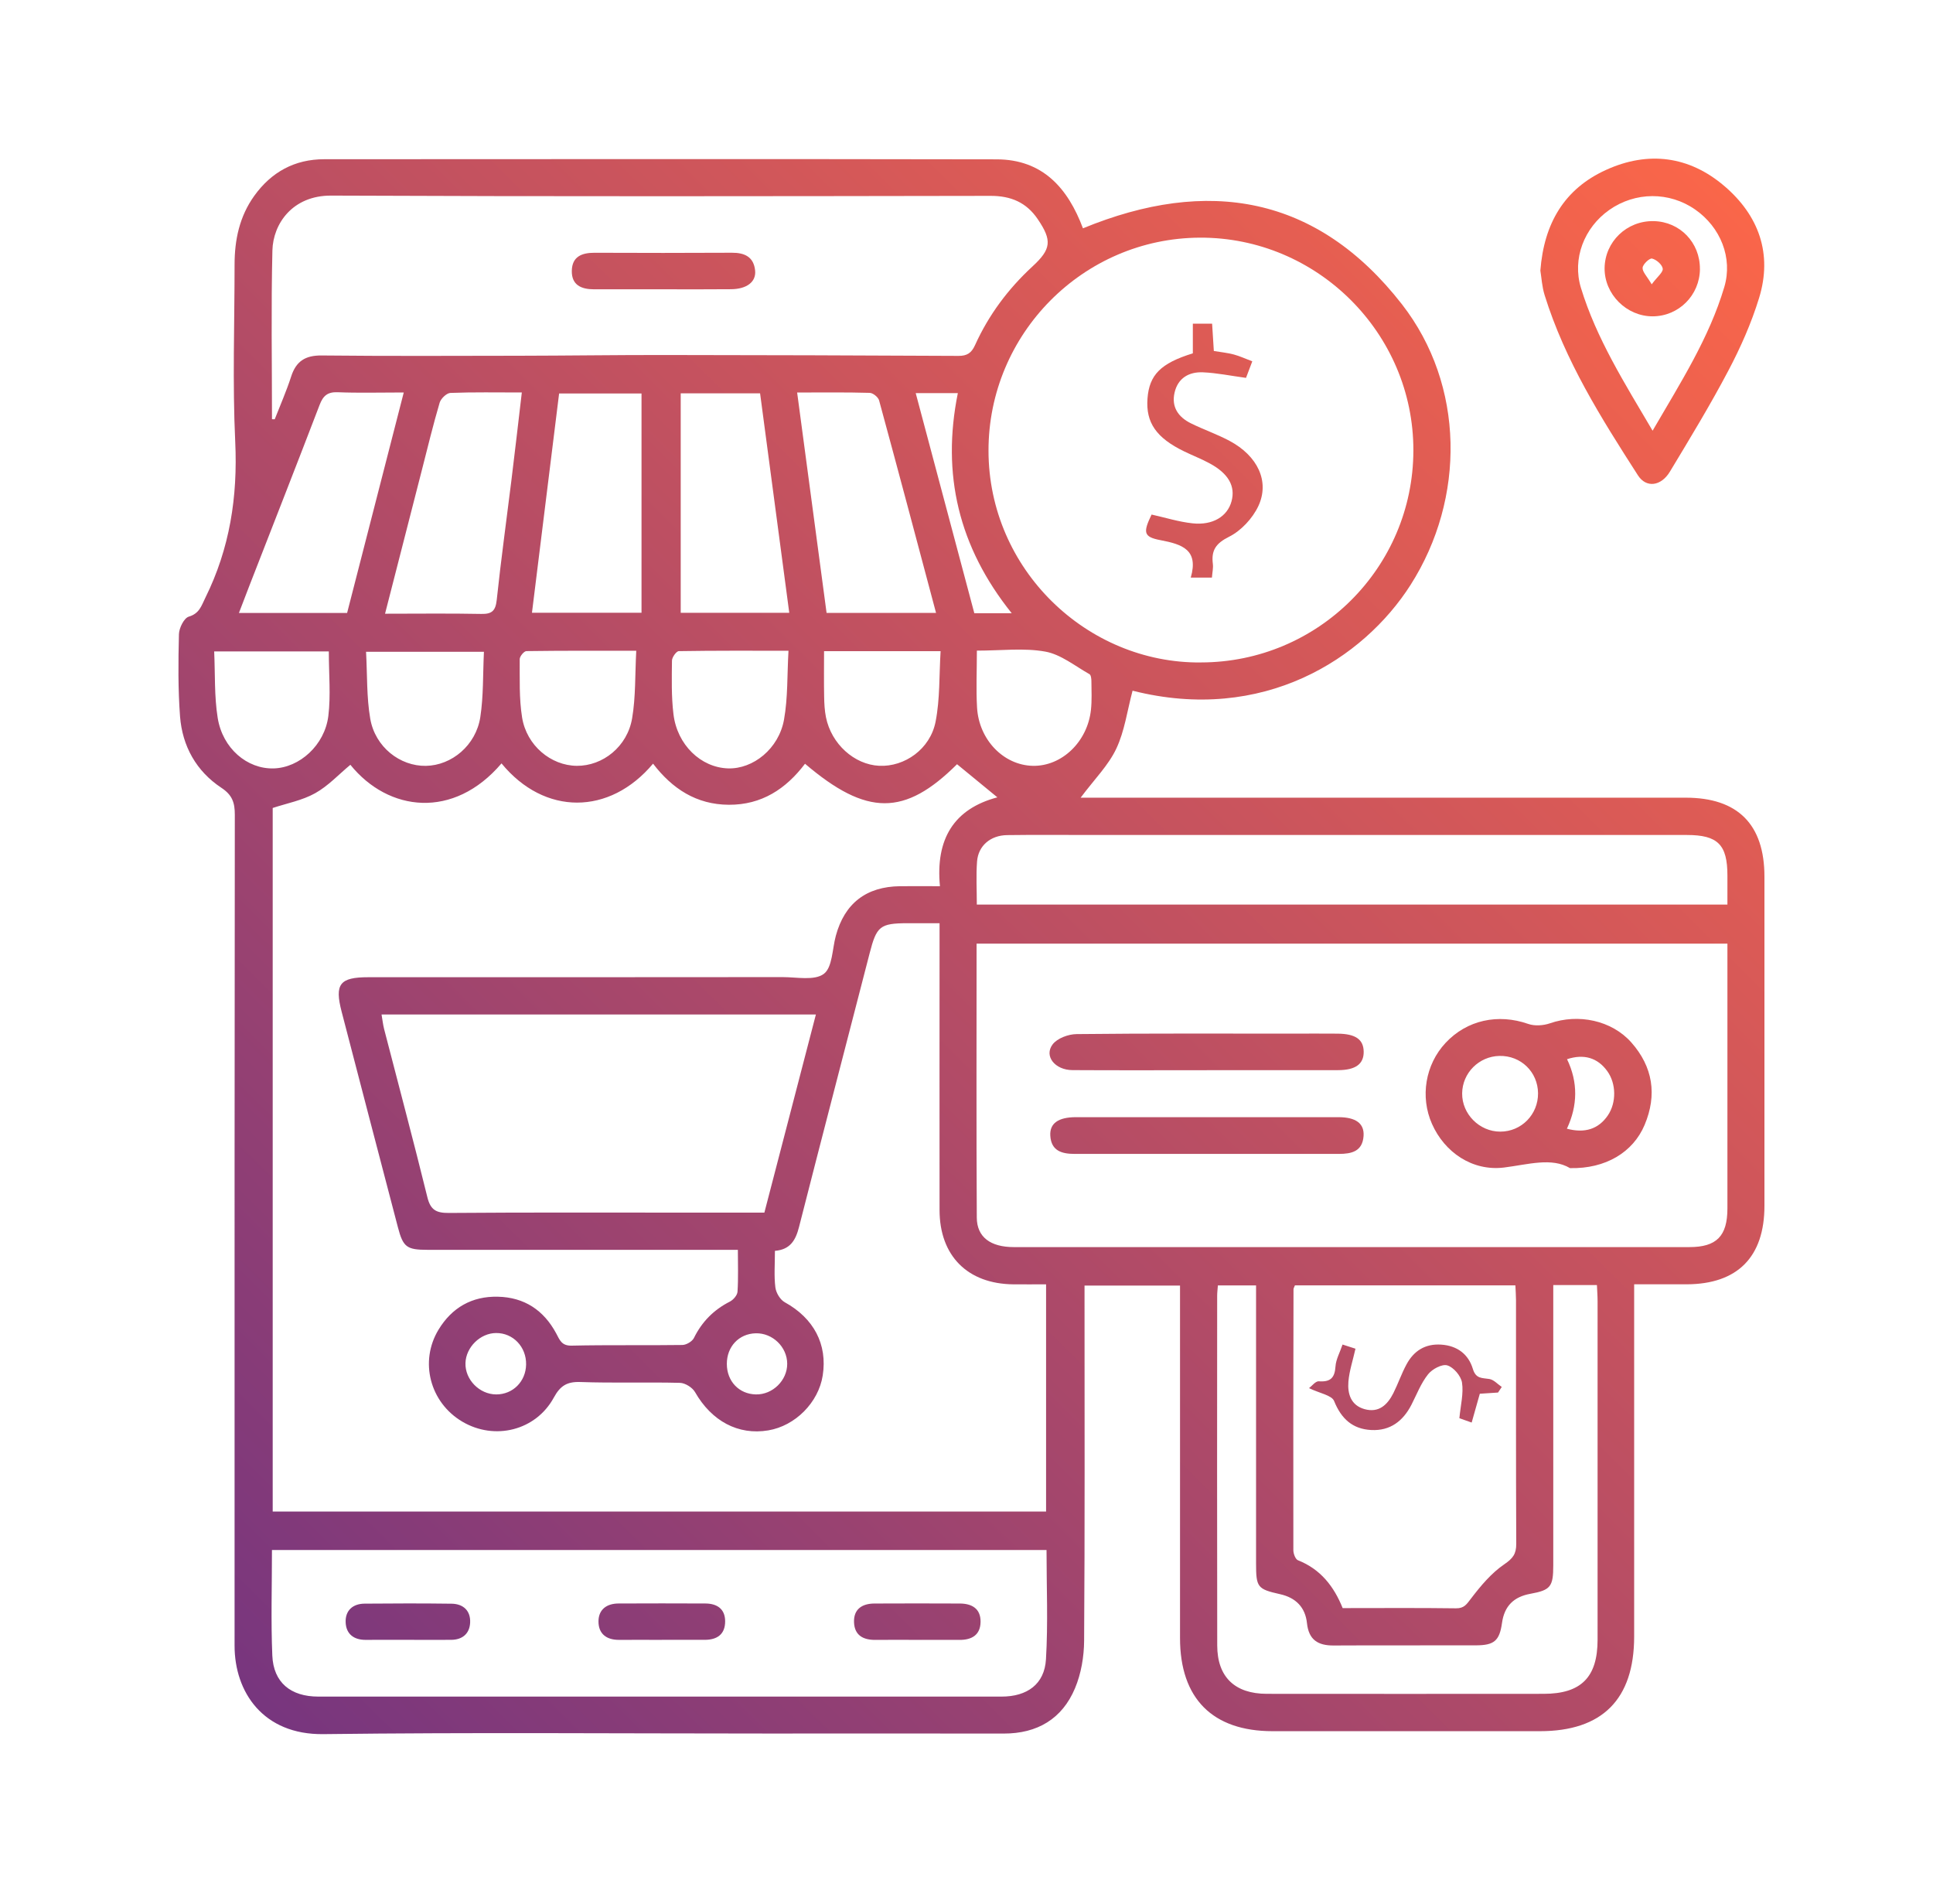 <svg width="65" height="64" viewBox="0 0 65 64" fill="none" xmlns="http://www.w3.org/2000/svg">
<path d="M38.084 23.222C37.904 23.898 37.816 24.581 37.536 25.172C37.272 25.731 36.805 26.194 36.338 26.818H37.107C43.633 26.818 50.16 26.818 56.686 26.818C58.435 26.818 59.332 27.716 59.332 29.473C59.333 33.161 59.334 36.851 59.332 40.539C59.332 42.261 58.425 43.173 56.717 43.178C56.153 43.179 55.589 43.178 54.951 43.178C54.951 43.434 54.951 43.641 54.951 43.846C54.951 47.571 54.952 51.295 54.951 55.02C54.95 57.129 53.88 58.202 51.782 58.202C48.785 58.202 45.788 58.203 42.791 58.202C40.771 58.201 39.68 57.101 39.68 55.07C39.68 51.327 39.68 47.586 39.68 43.843V43.22H36.469C36.469 43.418 36.469 43.624 36.469 43.828C36.469 47.606 36.481 51.384 36.455 55.16C36.452 55.697 36.355 56.268 36.149 56.758C35.717 57.788 34.88 58.284 33.752 58.282C31.109 58.277 28.467 58.281 25.825 58.281C20.841 58.281 15.857 58.239 10.875 58.301C8.844 58.327 7.886 56.882 7.888 55.325C7.89 53.783 7.888 52.24 7.888 50.697C7.888 42.929 7.886 35.16 7.896 27.392C7.896 26.988 7.815 26.731 7.445 26.486C6.602 25.929 6.131 25.087 6.054 24.085C5.985 23.168 5.994 22.242 6.017 21.321C6.022 21.113 6.189 20.777 6.35 20.731C6.708 20.624 6.772 20.366 6.904 20.099C7.726 18.441 7.996 16.704 7.91 14.855C7.816 12.873 7.888 10.883 7.888 8.896C7.888 8.062 8.054 7.274 8.55 6.584C9.127 5.781 9.91 5.354 10.902 5.353C18.439 5.35 25.977 5.343 33.513 5.357C35.062 5.36 35.909 6.324 36.416 7.676C40.608 5.952 44.286 6.564 47.141 10.228C49.257 12.945 49.287 16.756 47.432 19.665C45.85 22.146 42.478 24.333 38.085 23.221L38.084 23.222ZM26.058 42.051C26.058 42.504 26.025 42.899 26.073 43.282C26.095 43.463 26.234 43.697 26.39 43.782C27.361 44.318 27.83 45.192 27.665 46.245C27.523 47.151 26.743 47.937 25.835 48.089C24.819 48.259 23.928 47.775 23.372 46.803C23.284 46.648 23.041 46.496 22.866 46.491C21.75 46.463 20.631 46.502 19.516 46.463C19.065 46.447 18.839 46.59 18.624 46.984C18.019 48.096 16.633 48.438 15.545 47.795C14.458 47.153 14.095 45.773 14.748 44.7C15.198 43.961 15.868 43.576 16.738 43.595C17.633 43.614 18.284 44.049 18.704 44.83C18.82 45.046 18.882 45.248 19.221 45.24C20.462 45.212 21.703 45.236 22.945 45.218C23.079 45.216 23.276 45.1 23.334 44.983C23.604 44.435 24.001 44.035 24.544 43.759C24.66 43.699 24.793 43.545 24.8 43.427C24.83 42.975 24.812 42.518 24.812 42.019H24.116C20.871 42.019 17.625 42.019 14.38 42.019C13.675 42.019 13.555 41.928 13.38 41.26C12.748 38.844 12.115 36.429 11.488 34.013C11.246 33.084 11.424 32.854 12.381 32.854C17.027 32.854 21.673 32.855 26.319 32.85C26.792 32.85 27.386 32.976 27.701 32.742C27.992 32.526 27.985 31.907 28.105 31.464C28.4 30.371 29.127 29.807 30.267 29.794C30.703 29.79 31.138 29.794 31.607 29.794C31.455 28.206 32.076 27.194 33.538 26.806C33.078 26.429 32.631 26.062 32.182 25.693C30.422 27.443 29.147 27.445 27.07 25.677C26.427 26.525 25.611 27.062 24.508 27.056C23.416 27.051 22.603 26.515 21.96 25.674C20.498 27.418 18.307 27.425 16.864 25.665C15.253 27.558 13.059 27.293 11.782 25.712C11.391 26.036 11.034 26.425 10.597 26.668C10.164 26.91 9.649 27.006 9.17 27.164V50.818H35.176V43.179C34.781 43.179 34.426 43.182 34.073 43.179C32.535 43.163 31.595 42.219 31.594 40.681C31.591 37.666 31.594 34.651 31.594 31.636C31.594 31.447 31.594 31.259 31.594 31.038C31.184 31.038 30.848 31.037 30.512 31.038C29.59 31.042 29.477 31.14 29.244 32.044C28.453 35.112 27.652 38.178 26.869 41.249C26.758 41.686 26.58 42.01 26.061 42.053L26.058 42.051ZM32.839 31.726C32.839 34.834 32.829 37.884 32.846 40.934C32.849 41.594 33.31 41.927 34.091 41.927C41.664 41.927 49.236 41.927 56.809 41.927C57.722 41.927 58.086 41.557 58.087 40.63C58.088 37.827 58.087 35.025 58.087 32.223V31.726H32.839ZM40.383 22.271C44.325 22.267 47.52 19.081 47.527 15.146C47.535 11.206 44.292 7.973 40.348 7.99C36.42 8.007 33.234 11.228 33.24 15.157C33.246 19.145 36.551 22.307 40.383 22.272V22.271ZM9.146 14.094C9.177 14.094 9.208 14.095 9.238 14.096C9.425 13.618 9.633 13.147 9.79 12.66C9.956 12.143 10.267 11.946 10.814 11.951C13.029 11.974 15.243 11.964 17.458 11.96C19.07 11.957 20.682 11.934 22.294 11.935C25.605 11.938 28.918 11.948 32.23 11.965C32.52 11.966 32.667 11.869 32.788 11.601C33.246 10.589 33.901 9.712 34.719 8.957C35.351 8.374 35.383 8.086 34.895 7.367C34.514 6.805 33.992 6.584 33.311 6.585C25.92 6.597 18.528 6.609 11.137 6.576C9.831 6.57 9.181 7.529 9.16 8.422C9.114 10.312 9.146 12.204 9.146 14.093V14.094ZM9.145 52.111C9.145 53.322 9.108 54.492 9.157 55.658C9.195 56.567 9.776 57.039 10.703 57.039C18.362 57.039 26.02 57.039 33.679 57.039C34.539 57.039 35.122 56.623 35.172 55.787C35.245 54.575 35.191 53.355 35.191 52.111H9.145ZM25.703 40.769C26.284 38.536 26.857 36.337 27.436 34.106H12.83C12.863 34.293 12.878 34.447 12.916 34.595C13.402 36.48 13.907 38.361 14.371 40.25C14.477 40.684 14.675 40.782 15.095 40.779C17.771 40.758 20.447 40.768 23.122 40.768H25.701L25.703 40.769ZM50.956 43.213H43.544C43.518 43.28 43.496 43.312 43.496 43.344C43.491 46.268 43.485 49.192 43.491 52.117C43.491 52.234 43.561 52.423 43.647 52.456C44.407 52.755 44.858 53.339 45.149 54.064C46.445 54.064 47.703 54.054 48.96 54.071C49.238 54.074 49.318 53.934 49.468 53.739C49.791 53.316 50.15 52.886 50.584 52.591C50.874 52.393 50.987 52.243 50.986 51.905C50.974 49.176 50.979 46.446 50.978 43.717C50.978 43.561 50.966 43.406 50.957 43.214L50.956 43.213ZM52.231 43.203V43.844C52.231 46.771 52.231 49.696 52.231 52.623C52.231 53.344 52.142 53.459 51.462 53.583C50.905 53.684 50.587 53.991 50.507 54.563C50.423 55.164 50.243 55.314 49.632 55.316C48.036 55.321 46.44 55.312 44.844 55.321C44.317 55.324 44.009 55.13 43.949 54.572C43.893 54.037 43.573 53.714 43.044 53.596C42.282 53.425 42.237 53.367 42.237 52.559C42.237 49.633 42.237 46.707 42.237 43.78V43.216H40.953C40.943 43.354 40.929 43.459 40.929 43.562C40.928 47.481 40.923 51.401 40.931 55.32C40.933 56.38 41.523 56.945 42.598 56.946C45.701 56.95 48.805 56.948 51.908 56.946C53.166 56.946 53.72 56.39 53.721 55.13C53.722 51.335 53.721 47.539 53.721 43.744C53.721 43.571 53.707 43.399 53.699 43.203H52.231ZM32.847 30.412H58.087C58.087 30.063 58.087 29.747 58.087 29.431C58.086 28.395 57.763 28.072 56.721 28.072C50.04 28.072 43.36 28.072 36.678 28.072C35.741 28.072 34.805 28.063 33.868 28.076C33.307 28.083 32.895 28.434 32.855 28.962C32.819 29.433 32.847 29.909 32.847 30.412ZM21.572 13.228H18.801C18.495 15.693 18.194 18.129 17.888 20.601H21.572V13.228ZM26.805 13.196C27.142 15.715 27.466 18.151 27.795 20.606H31.476C30.837 18.207 30.207 15.832 29.561 13.462C29.531 13.352 29.357 13.211 29.246 13.208C28.453 13.185 27.658 13.196 26.805 13.196ZM12.948 20.633C14.062 20.633 15.122 20.619 16.181 20.64C16.541 20.648 16.663 20.537 16.703 20.172C16.845 18.834 17.03 17.498 17.195 16.162C17.316 15.188 17.427 14.212 17.547 13.195C16.701 13.195 15.922 13.18 15.145 13.21C15.018 13.215 14.825 13.4 14.784 13.538C14.564 14.284 14.381 15.042 14.188 15.796C13.779 17.388 13.372 18.98 12.948 20.632V20.633ZM25.56 13.224H22.89V20.602H26.54C26.211 18.127 25.887 15.691 25.559 13.224H25.56ZM13.577 13.195C12.774 13.195 12.066 13.215 11.361 13.187C11.016 13.173 10.866 13.303 10.748 13.611C9.97 15.641 9.176 17.663 8.387 19.689C8.273 19.98 8.163 20.272 8.034 20.608H11.672C12.303 18.153 12.931 15.709 13.577 13.195ZM11.058 21.901H7.202C7.237 22.667 7.204 23.412 7.32 24.134C7.485 25.164 8.313 25.857 9.199 25.834C10.068 25.813 10.919 25.056 11.041 24.07C11.126 23.378 11.057 22.666 11.057 21.901H11.058ZM26.514 21.878C25.22 21.878 24.023 21.871 22.826 21.891C22.744 21.892 22.597 22.098 22.596 22.209C22.589 22.809 22.574 23.416 22.646 24.009C22.77 25.043 23.567 25.803 24.479 25.833C25.325 25.861 26.189 25.173 26.364 24.192C26.496 23.456 26.467 22.692 26.514 21.878ZM21.396 21.878C20.101 21.878 18.901 21.873 17.701 21.89C17.621 21.891 17.476 22.067 17.476 22.16C17.48 22.815 17.453 23.479 17.556 24.12C17.708 25.066 18.526 25.739 19.395 25.747C20.268 25.754 21.095 25.103 21.256 24.149C21.379 23.427 21.352 22.679 21.395 21.878L21.396 21.878ZM12.309 21.91C12.352 22.691 12.325 23.44 12.45 24.163C12.615 25.114 13.449 25.762 14.321 25.748C15.189 25.734 16.004 25.058 16.151 24.11C16.26 23.401 16.236 22.672 16.273 21.912H12.309V21.91ZM27.71 21.892C27.71 22.44 27.703 22.933 27.713 23.425C27.717 23.655 27.729 23.888 27.774 24.113C27.956 25.013 28.726 25.706 29.566 25.746C30.418 25.785 31.278 25.187 31.46 24.265C31.611 23.499 31.579 22.697 31.629 21.892H27.709H27.71ZM32.849 21.874C32.849 22.558 32.819 23.177 32.855 23.789C32.919 24.878 33.753 25.727 34.73 25.747C35.703 25.767 36.57 24.94 36.685 23.863C36.719 23.547 36.703 23.225 36.7 22.906C36.7 22.823 36.687 22.695 36.636 22.666C36.149 22.392 35.675 22.002 35.151 21.907C34.432 21.777 33.671 21.874 32.849 21.874H32.849ZM34.02 20.616C32.233 18.387 31.657 15.942 32.209 13.216H30.792C31.455 15.706 32.109 18.158 32.763 20.616H34.02ZM24.441 45.856C24.442 46.439 24.851 46.868 25.417 46.88C25.98 46.893 26.475 46.408 26.471 45.847C26.468 45.283 25.977 44.809 25.41 44.825C24.846 44.84 24.439 45.273 24.441 45.856ZM17.691 45.876C17.702 45.283 17.255 44.813 16.684 44.816C16.151 44.818 15.668 45.291 15.652 45.826C15.635 46.381 16.123 46.879 16.686 46.88C17.246 46.881 17.68 46.447 17.691 45.876Z" fill="url(#paint0_linear_322_4057)"/>
<path d="M51.797 9.098C51.919 7.507 52.605 6.348 54.006 5.712C55.422 5.068 56.798 5.244 57.981 6.252C59.139 7.239 59.611 8.529 59.151 10.021C58.893 10.861 58.531 11.68 58.12 12.458C57.511 13.615 56.829 14.736 56.153 15.857C55.856 16.349 55.356 16.415 55.077 15.979C53.842 14.058 52.624 12.124 51.939 9.918C51.851 9.634 51.835 9.328 51.797 9.097V9.098ZM55.571 14.48C56.516 12.855 57.474 11.361 57.983 9.647C58.271 8.675 57.86 7.641 57.003 7.045C56.134 6.438 54.987 6.444 54.114 7.058C53.266 7.655 52.865 8.7 53.16 9.674C53.681 11.381 54.627 12.876 55.57 14.479L55.571 14.48Z" fill="url(#paint1_linear_322_4057)"/>
<path d="M52.792 39.271C52.172 38.904 51.386 39.151 50.575 39.252C49.512 39.383 48.577 38.743 48.153 37.786C47.748 36.874 47.929 35.791 48.608 35.063C49.326 34.292 50.375 34.069 51.389 34.424C51.605 34.5 51.895 34.48 52.117 34.404C53.071 34.071 54.194 34.301 54.855 35.046C55.582 35.867 55.728 36.809 55.303 37.818C54.916 38.739 53.992 39.299 52.793 39.272L52.792 39.271ZM51.719 36.754C51.712 36.037 51.14 35.484 50.421 35.5C49.731 35.514 49.174 36.074 49.167 36.758C49.159 37.455 49.75 38.047 50.451 38.045C51.159 38.045 51.725 37.469 51.719 36.754ZM52.69 37.947C53.299 38.109 53.753 37.955 54.064 37.503C54.359 37.072 54.351 36.427 54.044 36.007C53.721 35.562 53.261 35.423 52.694 35.61C53.068 36.386 53.053 37.17 52.69 37.946V37.947Z" fill="url(#paint2_linear_322_4057)"/>
<path d="M40.59 37.559C42.062 37.559 43.533 37.558 45.005 37.559C45.592 37.559 45.88 37.77 45.852 38.19C45.817 38.711 45.448 38.794 45.022 38.794C42.061 38.792 39.1 38.792 36.14 38.794C35.709 38.794 35.348 38.696 35.318 38.181C35.293 37.766 35.589 37.56 36.177 37.559C37.649 37.557 39.12 37.559 40.592 37.559H40.59Z" fill="url(#paint3_linear_322_4057)"/>
<path d="M40.582 35.98C39.075 35.98 37.569 35.986 36.062 35.977C35.473 35.974 35.098 35.503 35.397 35.111C35.553 34.906 35.926 34.768 36.203 34.766C38.631 34.739 41.06 34.751 43.487 34.75C43.983 34.75 44.48 34.746 44.976 34.751C45.581 34.756 45.85 34.944 45.856 35.357C45.862 35.771 45.582 35.977 44.995 35.978C43.524 35.982 42.052 35.978 40.582 35.978V35.98Z" fill="url(#paint4_linear_322_4057)"/>
<path d="M40.755 19.419H40.041C40.311 18.485 39.76 18.3 39.022 18.16C38.444 18.051 38.436 17.897 38.724 17.299C39.185 17.401 39.637 17.545 40.1 17.594C40.784 17.668 41.275 17.36 41.412 16.853C41.548 16.352 41.313 15.925 40.688 15.585C40.41 15.432 40.111 15.318 39.824 15.178C38.882 14.722 38.526 14.209 38.586 13.4C38.646 12.604 39.026 12.214 40.111 11.879V10.881H40.759C40.778 11.176 40.796 11.469 40.817 11.8C41.045 11.838 41.272 11.861 41.49 11.918C41.691 11.972 41.882 12.062 42.11 12.148C42.023 12.378 41.95 12.569 41.899 12.704C41.382 12.634 40.916 12.537 40.448 12.517C39.983 12.498 39.611 12.707 39.497 13.197C39.384 13.685 39.624 14.024 40.046 14.232C40.473 14.443 40.929 14.599 41.349 14.824C42.286 15.324 42.703 16.182 42.314 17.014C42.119 17.429 41.733 17.844 41.328 18.046C40.88 18.27 40.727 18.506 40.784 18.96C40.801 19.095 40.767 19.237 40.753 19.418L40.755 19.419Z" fill="url(#paint5_linear_322_4057)"/>
<path d="M22.305 9.726C21.527 9.726 20.749 9.726 19.971 9.726C19.547 9.726 19.218 9.584 19.228 9.101C19.239 8.624 19.566 8.497 19.992 8.498C21.531 8.504 23.069 8.506 24.609 8.497C25.043 8.494 25.345 8.638 25.392 9.095C25.431 9.476 25.112 9.718 24.587 9.723C23.827 9.731 23.066 9.726 22.306 9.726H22.305Z" fill="url(#paint6_linear_322_4057)"/>
<path d="M22.257 55.132C21.779 55.132 21.3 55.129 20.822 55.132C20.397 55.136 20.123 54.932 20.125 54.508C20.127 54.11 20.402 53.911 20.796 53.909C21.77 53.905 22.745 53.904 23.72 53.909C24.111 53.911 24.383 54.091 24.384 54.506C24.386 54.943 24.116 55.132 23.694 55.131C23.215 55.129 22.736 55.131 22.258 55.131L22.257 55.132Z" fill="url(#paint7_linear_322_4057)"/>
<path d="M30.827 55.132C30.366 55.132 29.906 55.127 29.444 55.133C29.032 55.138 28.735 54.984 28.718 54.542C28.701 54.098 28.99 53.913 29.401 53.91C30.359 53.905 31.315 53.906 32.273 53.91C32.681 53.911 32.979 54.081 32.973 54.528C32.967 54.967 32.678 55.136 32.263 55.133C31.785 55.129 31.306 55.133 30.827 55.133V55.132Z" fill="url(#paint8_linear_322_4057)"/>
<path d="M13.737 55.131C13.258 55.131 12.779 55.127 12.3 55.132C11.896 55.135 11.637 54.933 11.623 54.541C11.608 54.147 11.86 53.917 12.26 53.914C13.234 53.905 14.21 53.903 15.185 53.916C15.584 53.921 15.829 54.158 15.809 54.555C15.791 54.918 15.554 55.129 15.172 55.131C14.693 55.134 14.214 55.131 13.736 55.131H13.737Z" fill="url(#paint9_linear_322_4057)"/>
<path d="M50.375 46.817C50.169 46.83 49.961 46.844 49.761 46.857C49.669 47.183 49.585 47.481 49.487 47.826C49.295 47.758 49.157 47.709 49.074 47.68C49.115 47.242 49.219 46.849 49.162 46.482C49.128 46.259 48.879 45.967 48.668 45.904C48.491 45.85 48.158 46.029 48.02 46.205C47.782 46.504 47.64 46.879 47.463 47.225C47.18 47.777 46.747 48.109 46.112 48.077C45.481 48.045 45.102 47.699 44.861 47.101C44.782 46.907 44.379 46.844 44.018 46.669C44.113 46.599 44.237 46.43 44.348 46.439C44.736 46.467 44.883 46.326 44.908 45.94C44.923 45.703 45.053 45.476 45.145 45.203C45.324 45.261 45.467 45.307 45.58 45.343C45.492 45.736 45.372 46.091 45.342 46.451C45.309 46.858 45.425 47.245 45.882 47.374C46.365 47.51 46.655 47.23 46.854 46.837C47.012 46.522 47.127 46.184 47.294 45.874C47.54 45.416 47.922 45.17 48.463 45.206C49.004 45.242 49.379 45.53 49.527 46.022C49.63 46.364 49.84 46.321 50.085 46.362C50.234 46.388 50.361 46.536 50.499 46.629C50.457 46.692 50.416 46.754 50.374 46.816L50.375 46.817Z" fill="url(#paint10_linear_322_4057)"/>
<path d="M57.163 9.045C57.155 9.925 56.452 10.63 55.579 10.635C54.697 10.641 53.947 9.891 53.957 9.014C53.968 8.122 54.706 7.416 55.608 7.434C56.49 7.452 57.169 8.155 57.162 9.045H57.163ZM55.54 9.559C55.733 9.301 55.928 9.153 55.912 9.032C55.894 8.898 55.7 8.728 55.553 8.693C55.469 8.672 55.245 8.883 55.235 9.001C55.224 9.137 55.382 9.287 55.54 9.558V9.559Z" fill="url(#paint11_linear_322_4057)"/>
<defs>
<linearGradient id="paint0_linear_322_4057" x1="6" y1="58.301" x2="58.967" y2="4.969" gradientUnits="userSpaceOnUse">
<stop stop-color="#733480"/>
<stop offset="1" stop-color="#FD6748"/>
</linearGradient>
<linearGradient id="paint1_linear_322_4057" x1="6" y1="58.301" x2="58.967" y2="4.969" gradientUnits="userSpaceOnUse">
<stop stop-color="#733480"/>
<stop offset="1" stop-color="#FD6748"/>
</linearGradient>
<linearGradient id="paint2_linear_322_4057" x1="6" y1="58.301" x2="58.967" y2="4.969" gradientUnits="userSpaceOnUse">
<stop stop-color="#733480"/>
<stop offset="1" stop-color="#FD6748"/>
</linearGradient>
<linearGradient id="paint3_linear_322_4057" x1="6" y1="58.301" x2="58.967" y2="4.969" gradientUnits="userSpaceOnUse">
<stop stop-color="#733480"/>
<stop offset="1" stop-color="#FD6748"/>
</linearGradient>
<linearGradient id="paint4_linear_322_4057" x1="6" y1="58.301" x2="58.967" y2="4.969" gradientUnits="userSpaceOnUse">
<stop stop-color="#733480"/>
<stop offset="1" stop-color="#FD6748"/>
</linearGradient>
<linearGradient id="paint5_linear_322_4057" x1="6" y1="58.301" x2="58.967" y2="4.969" gradientUnits="userSpaceOnUse">
<stop stop-color="#733480"/>
<stop offset="1" stop-color="#FD6748"/>
</linearGradient>
<linearGradient id="paint6_linear_322_4057" x1="6" y1="58.301" x2="58.967" y2="4.969" gradientUnits="userSpaceOnUse">
<stop stop-color="#733480"/>
<stop offset="1" stop-color="#FD6748"/>
</linearGradient>
<linearGradient id="paint7_linear_322_4057" x1="6" y1="58.301" x2="58.967" y2="4.969" gradientUnits="userSpaceOnUse">
<stop stop-color="#733480"/>
<stop offset="1" stop-color="#FD6748"/>
</linearGradient>
<linearGradient id="paint8_linear_322_4057" x1="6" y1="58.301" x2="58.967" y2="4.969" gradientUnits="userSpaceOnUse">
<stop stop-color="#733480"/>
<stop offset="1" stop-color="#FD6748"/>
</linearGradient>
<linearGradient id="paint9_linear_322_4057" x1="6" y1="58.301" x2="58.967" y2="4.969" gradientUnits="userSpaceOnUse">
<stop stop-color="#733480"/>
<stop offset="1" stop-color="#FD6748"/>
</linearGradient>
<linearGradient id="paint10_linear_322_4057" x1="6" y1="58.301" x2="58.967" y2="4.969" gradientUnits="userSpaceOnUse">
<stop stop-color="#733480"/>
<stop offset="1" stop-color="#FD6748"/>
</linearGradient>
<linearGradient id="paint11_linear_322_4057" x1="6" y1="58.301" x2="58.967" y2="4.969" gradientUnits="userSpaceOnUse">
<stop stop-color="#733480"/>
<stop offset="1" stop-color="#FD6748"/>
</linearGradient>
</defs>
</svg>
